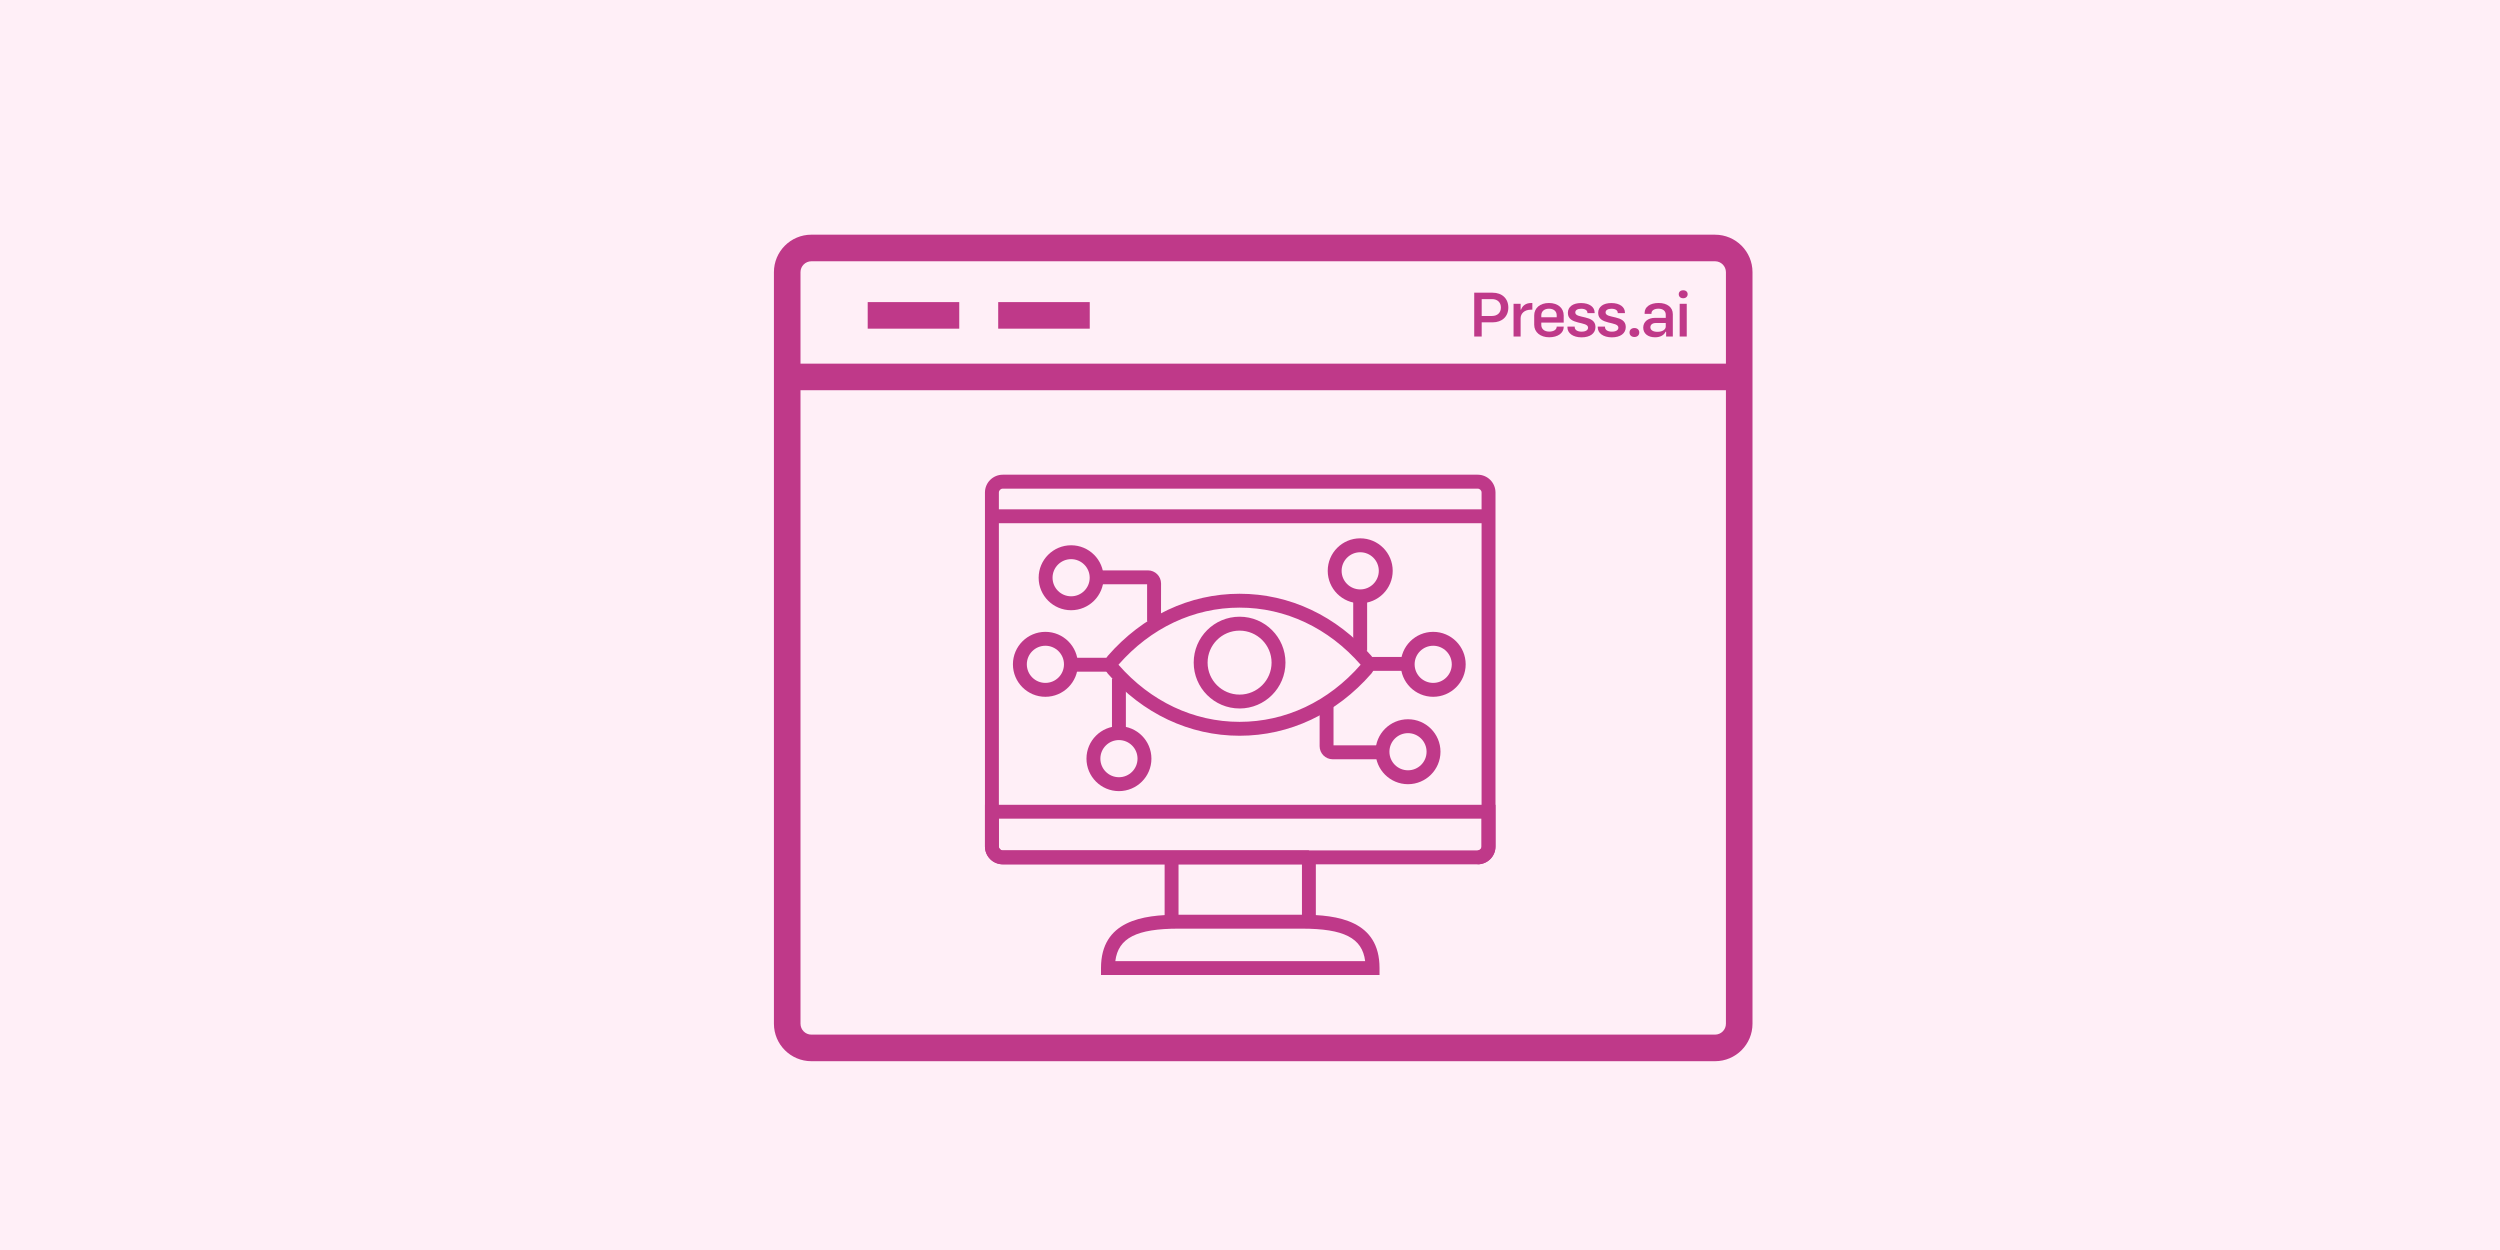 <?xml version="1.0" encoding="UTF-8"?><svg xmlns="http://www.w3.org/2000/svg" width="500" height="250" viewBox="0 0 1000 500"><g id="b"><rect width="1000" height="500" style="fill:#ffeff7;"/></g><g id="d"><g id="e"><g id="f"><rect x="314.45" y="145.46" width="380.72" height="10.63" style="fill:#bf3989;"/><rect x="347.08" y="120.84" width="36.62" height="10.63" style="fill:#bf3989;"/><rect x="399.28" y="120.84" width="36.62" height="10.63" style="fill:#bf3989;"/><path d="m686.02,93.87h-361.47c-8.27,0-14.98,6.71-14.98,14.98v300.65c0,8.27,6.71,14.98,14.98,14.98h361.47c8.27,0,14.98-6.71,14.98-14.98V108.86c0-8.27-6.71-14.98-14.98-14.98Zm4.35,315.63c0,2.4-1.95,4.34-4.35,4.35h-361.47c-2.4,0-4.34-1.95-4.35-4.35V108.86c0-2.4,1.95-4.34,4.35-4.35h361.47c2.4,0,4.34,1.95,4.35,4.35v300.65Z" style="fill:#bf3989;"/></g></g></g><g id="g"><path d="m603.33,123.02c0,3.59-2.49,5.92-6.3,5.92h-4.35v5.68h-2.99v-17.54h7.34c3.81,0,6.3,2.35,6.3,5.94Zm-2.97,0c0-2.07-1.38-3.38-3.56-3.38h-4.12v6.75h4.12c2.17,0,3.56-1.31,3.56-3.38Z" style="fill:#bf3989;"/><path d="m612.94,121.21v2.67h-.62c-2.57,0-4.07,1.57-4.07,3.43v7.3h-2.83v-13.09h2.83v2.36h.17c.57-1.67,2.01-2.67,4.01-2.67h.51Z" style="fill:#bf3989;"/><path d="m616.52,129.06v.94c0,1.6,1.24,2.64,3.16,2.64,1.78,0,2.99-.76,2.99-1.94v-.06h2.82v.08c0,2.51-2.34,4.19-5.82,4.19s-5.99-1.99-5.99-5v-3.71c0-3.01,2.34-5,5.9-5s5.9,1.99,5.9,5v2.85h-8.98Zm0-2.96v.81h6.16v-.81c0-1.6-1.22-2.62-3.08-2.62-1.83,0-3.08,1.02-3.08,2.62Z" style="fill:#bf3989;"/><path d="m626.98,130.9v-.26h2.91v.24c0,1.07,1.07,1.78,2.74,1.78s2.6-.63,2.6-1.6c0-2.67-8.08-.92-8.08-5.89,0-2.54,2.12-3.95,5.28-3.95,3.33,0,5.42,1.57,5.42,3.8v.23h-2.88v-.15c0-.97-.96-1.6-2.49-1.6s-2.37.58-2.37,1.49c0,2.62,8.08.79,8.08,5.81,0,2.59-2.18,4.14-5.57,4.14-3.45,0-5.65-1.68-5.65-4.03Z" style="fill:#bf3989;"/><path d="m639.1,130.9v-.26h2.91v.24c0,1.07,1.07,1.78,2.74,1.78s2.6-.63,2.6-1.6c0-2.67-8.08-.92-8.08-5.89,0-2.54,2.12-3.95,5.28-3.95,3.33,0,5.42,1.57,5.42,3.8v.23h-2.88v-.15c0-.97-.96-1.6-2.49-1.6s-2.37.58-2.37,1.49c0,2.62,8.08.79,8.08,5.81,0,2.59-2.18,4.14-5.57,4.14-3.45,0-5.65-1.68-5.65-4.03Z" style="fill:#bf3989;"/><path d="m651.81,132.99c0-1.07.79-1.78,1.95-1.78s1.95.71,1.95,1.78-.76,1.81-1.95,1.81c-1.16,0-1.95-.71-1.95-1.81Z" style="fill:#bf3989;"/><path d="m669.13,125.61v9h-2.68v-1.91h-.23c-.59,1.36-2.12,2.22-4.18,2.22-2.88,0-4.75-1.52-4.75-3.85s1.86-3.93,4.72-3.93h4.29v-1.26c0-1.47-1.1-2.41-2.94-2.41-1.58,0-2.77.71-2.77,1.78v.29h-2.74v-.42c0-2.38,2.26-3.93,5.59-3.93,3.47,0,5.68,1.76,5.68,4.4Zm-2.83,4.95v-1.36h-3.95c-1.36,0-2.2.68-2.2,1.7,0,1.13,1.07,1.83,2.83,1.83,1.98,0,3.33-.89,3.33-2.17Z" style="fill:#bf3989;"/><path d="m671.5,117.68c0-.94.71-1.57,1.78-1.57s1.78.63,1.78,1.57-.71,1.62-1.78,1.62-1.78-.65-1.78-1.62Zm.37,3.85h2.83v13.09h-2.83v-13.09Z" style="fill:#bf3989;"/></g><g id="h"><g id="i"><g id="j"><rect x="520.78" y="342.94" width="5.56" height="25.77" style="fill:#bf3989;"/><rect x="465.85" y="342.94" width="5.56" height="25.77" style="fill:#bf3989;"/><path d="m551.8,390h-111.4v-2.78c0-18.9,16.59-21.33,31.04-21.33h49.33c14.45,0,31.04,2.42,31.04,21.33v2.78Zm-105.67-5.56h99.93c-1.15-9.29-8.56-12.98-25.29-12.98h-49.33c-16.75,0-24.16,3.69-25.31,12.98Z" style="fill:#bf3989;"/><path d="m591.07,345.73v-5.56c.86,0,1.56-.7,1.56-1.56v-141.59c0-.86-.7-1.56-1.56-1.56h-189.96c-.86,0-1.56.7-1.56,1.56v141.59c0,.86.7,1.56,1.56,1.56h122.45v5.56h-122.45c-3.94,0-7.12-3.19-7.13-7.13v-141.59c0-3.94,3.19-7.12,7.13-7.13h189.96c3.94,0,7.12,3.19,7.13,7.13v141.59c0,3.94-3.19,7.12-7.13,7.13Z" style="fill:#bf3989;"/><path d="m591.07,345.73h-189.96c-3.94,0-7.12-3.19-7.13-7.13v-16.69h204.21v16.69c0,3.94-3.19,7.12-7.13,7.13Zm-191.52-18.26v11.13c0,.86.7,1.56,1.56,1.56h189.96c.86,0,1.56-.7,1.56-1.56v-11.13h-193.09Z" style="fill:#bf3989;"/><rect x="396.29" y="203.73" width="199.13" height="5.56" style="fill:#bf3989;"/><path d="m495.83,294.3c-20.02,0-38.75-8.83-52.72-24.86-1.72-2.05-1.72-5.03,0-7.08,13.98-16.03,32.7-24.86,52.73-24.86s38.74,8.83,52.71,24.85h0c1.74,2.04,1.74,5.04,0,7.08-13.98,16.04-32.7,24.87-52.72,24.87Zm-48.44-28.41c12.89,14.73,30.09,22.85,48.44,22.85s35.54-8.09,48.43-22.85c-12.87-14.73-30.07-22.84-48.43-22.84s-35.55,8.11-48.44,22.84Zm48.44,17.5c-10.14,0-18.35-8.22-18.35-18.36,0-10.14,8.22-18.35,18.36-18.35,10.14,0,18.35,8.22,18.35,18.36-.01,10.14-8.23,18.35-18.36,18.36h0Zm0-31.14c-7.07,0-12.79,5.73-12.79,12.8,0,7.07,5.73,12.79,12.8,12.79,7.07,0,12.79-5.73,12.79-12.8h0c-.01-7.06-5.74-12.78-12.8-12.79h0Z" style="fill:#bf3989;"/><path d="m464.4,248.6h-5.56v-14.89h-20.4v-5.56h20.74c2.89,0,5.23,2.35,5.24,5.24l-.02,15.22Z" style="fill:#bf3989;"/><path d="m428.45,244.09c-7.17,0-12.99-5.82-12.99-12.99s5.82-12.99,12.99-12.99,12.99,5.82,12.99,12.99c0,7.17-5.82,12.98-12.99,12.99Zm0-20.43c-4.1,0-7.43,3.32-7.43,7.43s3.32,7.43,7.43,7.43,7.43-3.32,7.43-7.43h0c0-4.1-3.33-7.42-7.43-7.43Z" style="fill:#bf3989;"/><path d="m447.56,316.45c-7.17-.01-12.98-5.84-12.97-13.01s5.84-12.98,13.01-12.97c7.17.01,12.97,5.82,12.97,12.99,0,7.18-5.83,12.99-13.01,12.99Zm0-20.42c-4.1.01-7.42,3.34-7.41,7.45.01,4.1,3.34,7.42,7.45,7.41,4.09-.01,7.41-3.33,7.41-7.43,0-4.11-3.34-7.43-7.45-7.43h0Z" style="fill:#bf3989;"/><rect x="444.79" y="271.47" width="5.56" height="22.17" style="fill:#bf3989;"/><rect x="428.45" y="263.11" width="14.9" height="5.56" style="fill:#bf3989;"/><path d="m418.16,278.72c-7.17,0-12.99-5.82-12.99-12.99s5.82-12.99,12.99-12.99,12.99,5.82,12.99,12.99h0c0,7.17-5.82,12.98-12.99,12.99Zm0-20.42c-4.1,0-7.43,3.32-7.43,7.43s3.32,7.43,7.43,7.43,7.43-3.32,7.43-7.43c0-4.1-3.33-7.42-7.43-7.43Z" style="fill:#bf3989;"/><path d="m553.79,303.71h-20.74c-2.88-.02-5.2-2.35-5.2-5.23v-16.23h5.56v15.89h20.4l-.02,5.56Z" style="fill:#bf3989;"/><rect x="541.29" y="238.15" width="5.56" height="22.17" style="fill:#bf3989;"/><rect x="548.09" y="262.78" width="14.9" height="5.56" style="fill:#bf3989;"/><path d="m563.2,313.68c-7.17,0-12.99-5.82-12.99-12.99,0-7.17,5.82-12.99,12.99-12.99s12.99,5.82,12.99,12.99h0c0,7.17-5.82,12.98-12.99,12.99Zm0-20.42c-4.1,0-7.43,3.32-7.43,7.43,0,4.1,3.32,7.43,7.43,7.43s7.43-3.32,7.43-7.43h0c0-4.1-3.33-7.42-7.43-7.43Z" style="fill:#bf3989;"/><path d="m544.09,241.32c-7.18,0-13-5.81-13-12.99s5.81-13,12.99-13,13,5.81,13,12.99h0c0,7.18-5.82,12.99-12.99,13Zm0-20.42c-4.1,0-7.43,3.32-7.44,7.43s3.32,7.43,7.43,7.44c4.1,0,7.43-3.32,7.44-7.43h0c0-4.11-3.33-7.43-7.43-7.44Z" style="fill:#bf3989;"/><path d="m573.28,278.72c-7.17,0-12.99-5.82-12.99-12.99,0-7.17,5.82-12.99,12.99-12.99s12.99,5.82,12.99,12.99h0c0,7.17-5.82,12.98-12.99,12.99Zm0-20.42c-4.1,0-7.43,3.32-7.43,7.43,0,4.1,3.32,7.43,7.43,7.43s7.43-3.32,7.43-7.43h0c0-4.1-3.33-7.42-7.43-7.43Z" style="fill:#bf3989;"/></g></g></g></svg>